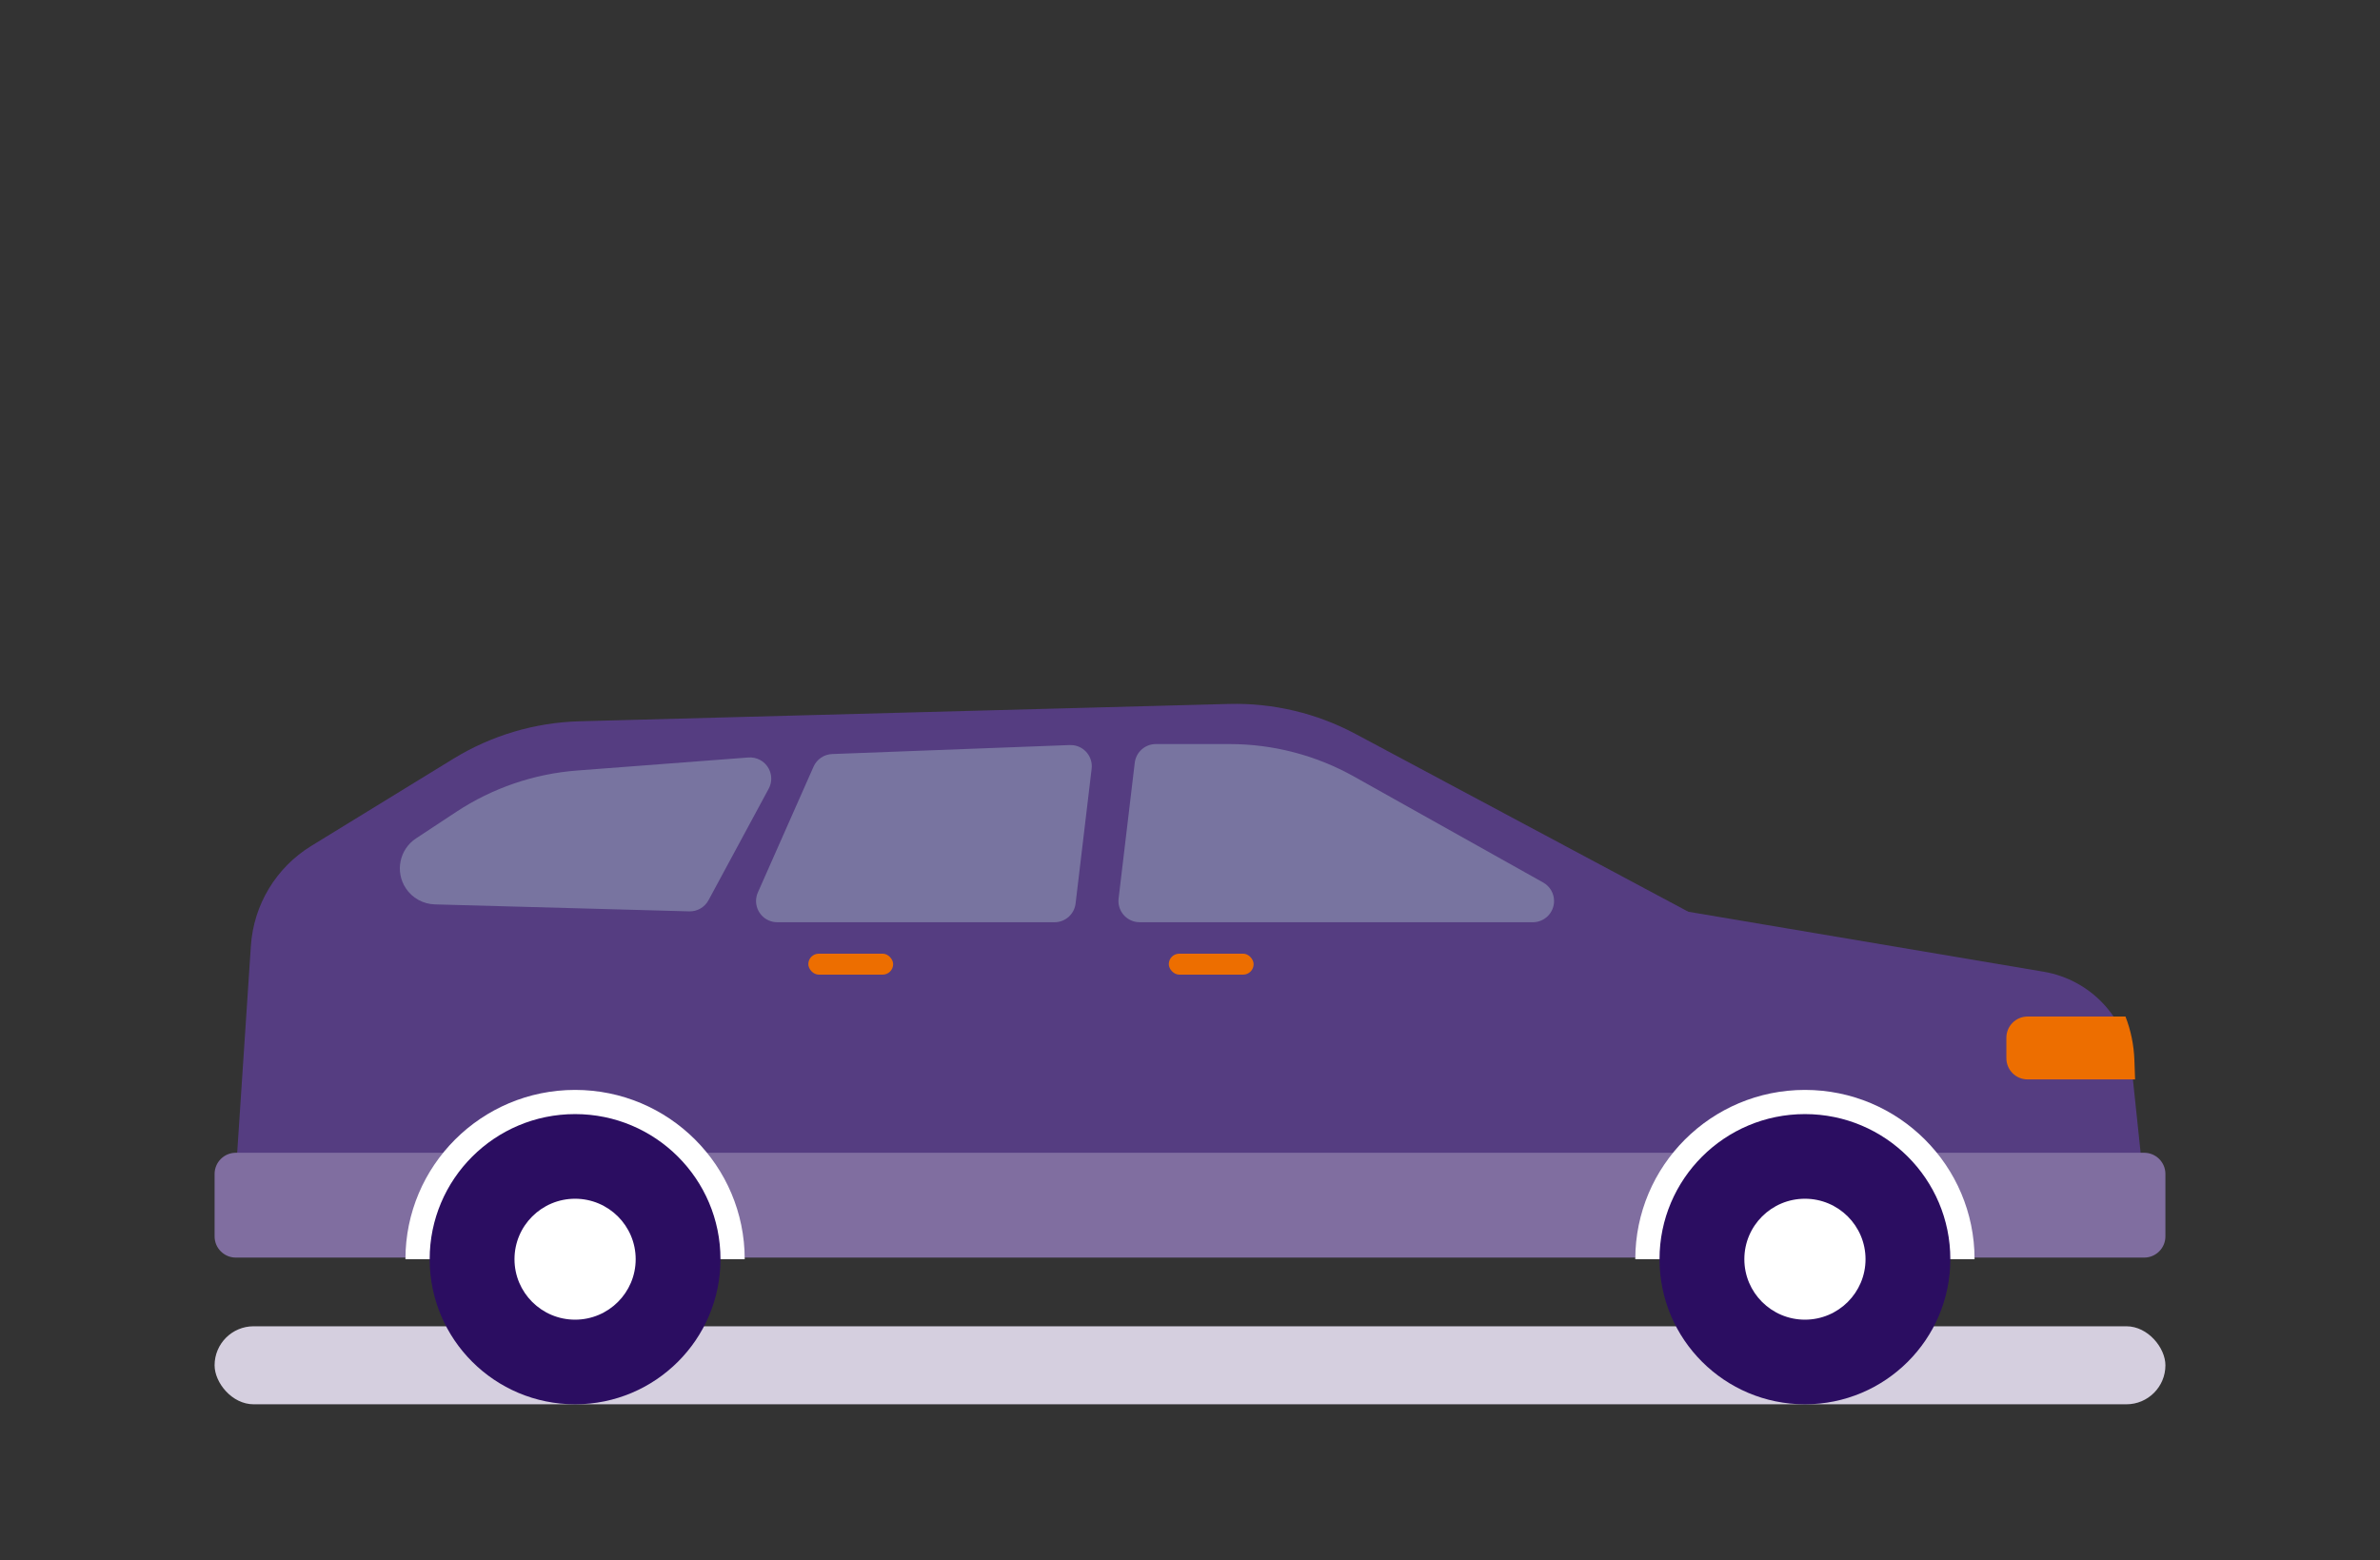 <?xml version="1.0" encoding="UTF-8"?>
<svg width="122px" height="80px" viewBox="0 0 122 80" version="1.1" xmlns="http://www.w3.org/2000/svg" xmlns:xlink="http://www.w3.org/1999/xlink">
    <rect x="0" y="0" width="122" height="80" fill="#333333" stroke="none"/>
    <!-- Generator: Sketch 49.2 (51160) - http://www.bohemiancoding.com/sketch -->
    <title>camioneta_station_wagon</title>
    <desc>Created with Sketch.</desc>
    <defs></defs>
    <g id="Ilustraciones" stroke="none" stroke-width="1" fill="none" fill-rule="evenodd">
        <g id="Group-48">
            <rect id="Rectangle-3-Copy-7" x="0" y="0" width="122" height="80"></rect>
            <g id="Group-2-Copy" transform="translate(11, 36)">
                <rect id="Rectangle-14-Copy-2" fill="#D5CFDF" x="0" y="32" width="100" height="4" rx="2"></rect>
                <path d="M11.957,9.672 L66.304,9.672 L75.543,10.746 L93.757,13.821 C96.162,14.227 98.002,16.186 98.257,18.612 L98.886,24.591 C98.948,25.188 98.515,25.722 97.918,25.785 C97.88,25.789 97.842,25.791 97.805,25.791 L11.957,25.791 C10.756,25.791 9.783,24.818 9.783,23.617 L9.783,11.846 C9.783,10.645 10.756,9.672 11.957,9.672 Z" id="Rectangle-Copy-5" fill="#553D81"></path>
                <g id="Group" transform="translate(1.087, 0)">
                    <path d="M17.624,0.981 L50.897,0.092 C53.158,0.032 55.397,0.561 57.393,1.627 L74.457,10.746 L74.457,24.179 L0,24.179 L0.773,12.499 C0.912,10.389 2.066,8.477 3.869,7.371 L11.151,2.903 C13.103,1.705 15.335,1.042 17.624,0.981 Z" id="Rectangle-Copy-7" fill="#553D81"></path>
                    <path d="M61.917,2.149 L65.699,2.149 C66.25,2.149 66.714,2.561 66.779,3.108 L67.607,10.068 C67.678,10.664 67.252,11.205 66.656,11.276 C66.613,11.281 66.57,11.284 66.528,11.284 L46.372,11.284 C45.772,11.284 45.285,10.797 45.285,10.197 C45.285,9.803 45.498,9.441 45.841,9.248 L55.542,3.813 C57.49,2.722 59.685,2.149 61.917,2.149 Z" id="Rectangle-Copy-9" fill="#7874A0" transform="translate(56.43, 6.716) scale(-1, 1) translate(-56.43, -6.716) "></path>
                    <path d="M27.792,2.2 L39.973,2.661 C40.388,2.677 40.758,2.927 40.926,3.307 L43.78,9.757 C44.023,10.306 43.775,10.948 43.226,11.191 C43.087,11.252 42.937,11.284 42.786,11.284 L28.573,11.284 C28.022,11.284 27.559,10.872 27.494,10.325 L26.671,3.415 C26.6,2.819 27.026,2.278 27.622,2.207 C27.678,2.2 27.735,2.198 27.792,2.2 Z" id="Rectangle-Copy-10" fill="#7874A0" transform="translate(35.271, 6.741) scale(-1, 1) translate(-35.271, -6.741) "></path>
                    <path d="M9.586,2.837 L18.365,3.505 C20.574,3.673 22.704,4.401 24.554,5.62 L26.624,6.985 C27.475,7.546 27.71,8.69 27.15,9.541 C26.818,10.043 26.262,10.353 25.66,10.369 L12.619,10.727 C12.209,10.738 11.828,10.517 11.633,10.156 L8.547,4.437 C8.262,3.909 8.46,3.25 8.988,2.965 C9.171,2.866 9.379,2.822 9.586,2.837 Z" id="Rectangle-Copy-11" fill="#7874A0" transform="translate(17.932, 6.78) scale(-1, 1) translate(-17.932, -6.78) "></path>
                </g>
                <rect id="Rectangle-path-Copy" fill="#ED6E00" fill-rule="nonzero" x="48.913" y="12.896" width="4.348" height="1.075" rx="0.537"></rect>
                <rect id="Rectangle-path-Copy-2" fill="#ED6E00" fill-rule="nonzero" x="30.435" y="12.896" width="4.348" height="1.075" rx="0.537"></rect>
                <path d="M92.935,16.119 L97.953,16.119 L97.953,16.119 C98.229,16.831 98.383,17.583 98.41,18.346 L98.445,19.343 L92.935,19.343 C92.334,19.343 91.848,18.857 91.848,18.256 L91.848,17.206 C91.848,16.606 92.334,16.119 92.935,16.119 Z" id="Rectangle-2-Copy" fill="#ED6E00"></path>
                <path d="M1.087,23.104 L98.913,23.104 C99.513,23.104 100,23.591 100,24.191 L100,27.391 C100,27.991 99.513,28.478 98.913,28.478 L1.087,28.478 C0.487,28.478 2.07191816e-15,27.991 1.99840144e-15,27.391 L0,24.191 C-7.35167121e-17,23.591 0.487,23.104 1.087,23.104 Z" id="Rectangle-Copy-6" fill="#806EA0"></path>
                <g id="Group-7-Copy-3" transform="translate(72.826, 19.881)">
                    <path d="M0,8.68 C0,3.886 3.893,0 8.696,0 C13.498,0 17.391,3.886 17.391,8.68" id="Path" fill="#FFFFFF"></path>
                    <path d="M8.696,16.119 C12.812,16.119 16.149,12.789 16.149,8.68 C16.149,4.571 12.812,1.24 8.696,1.24 C4.579,1.24 1.242,4.571 1.242,8.68 C1.242,12.789 4.579,16.119 8.696,16.119 Z" id="Path" fill="#2B0D61"></path>
                    <ellipse id="Oval-2-Copy" fill="#FFFFFF" cx="8.696" cy="8.68" rx="3.106" ry="3.1"></ellipse>
                </g>
                <g id="Group-7-Copy-4" transform="translate(9.783, 19.881)">
                    <path d="M0,8.68 C0,3.886 3.893,0 8.696,0 C13.498,0 17.391,3.886 17.391,8.68" id="Path" fill="#FFFFFF"></path>
                    <path d="M8.696,16.119 C12.812,16.119 16.149,12.789 16.149,8.68 C16.149,4.571 12.812,1.24 8.696,1.24 C4.579,1.24 1.242,4.571 1.242,8.68 C1.242,12.789 4.579,16.119 8.696,16.119 Z" id="Path" fill="#2B0D61"></path>
                    <ellipse id="Oval-2-Copy" fill="#FFFFFF" cx="8.696" cy="8.68" rx="3.106" ry="3.1"></ellipse>
                </g>
            </g>
        </g>
    </g>
</svg>